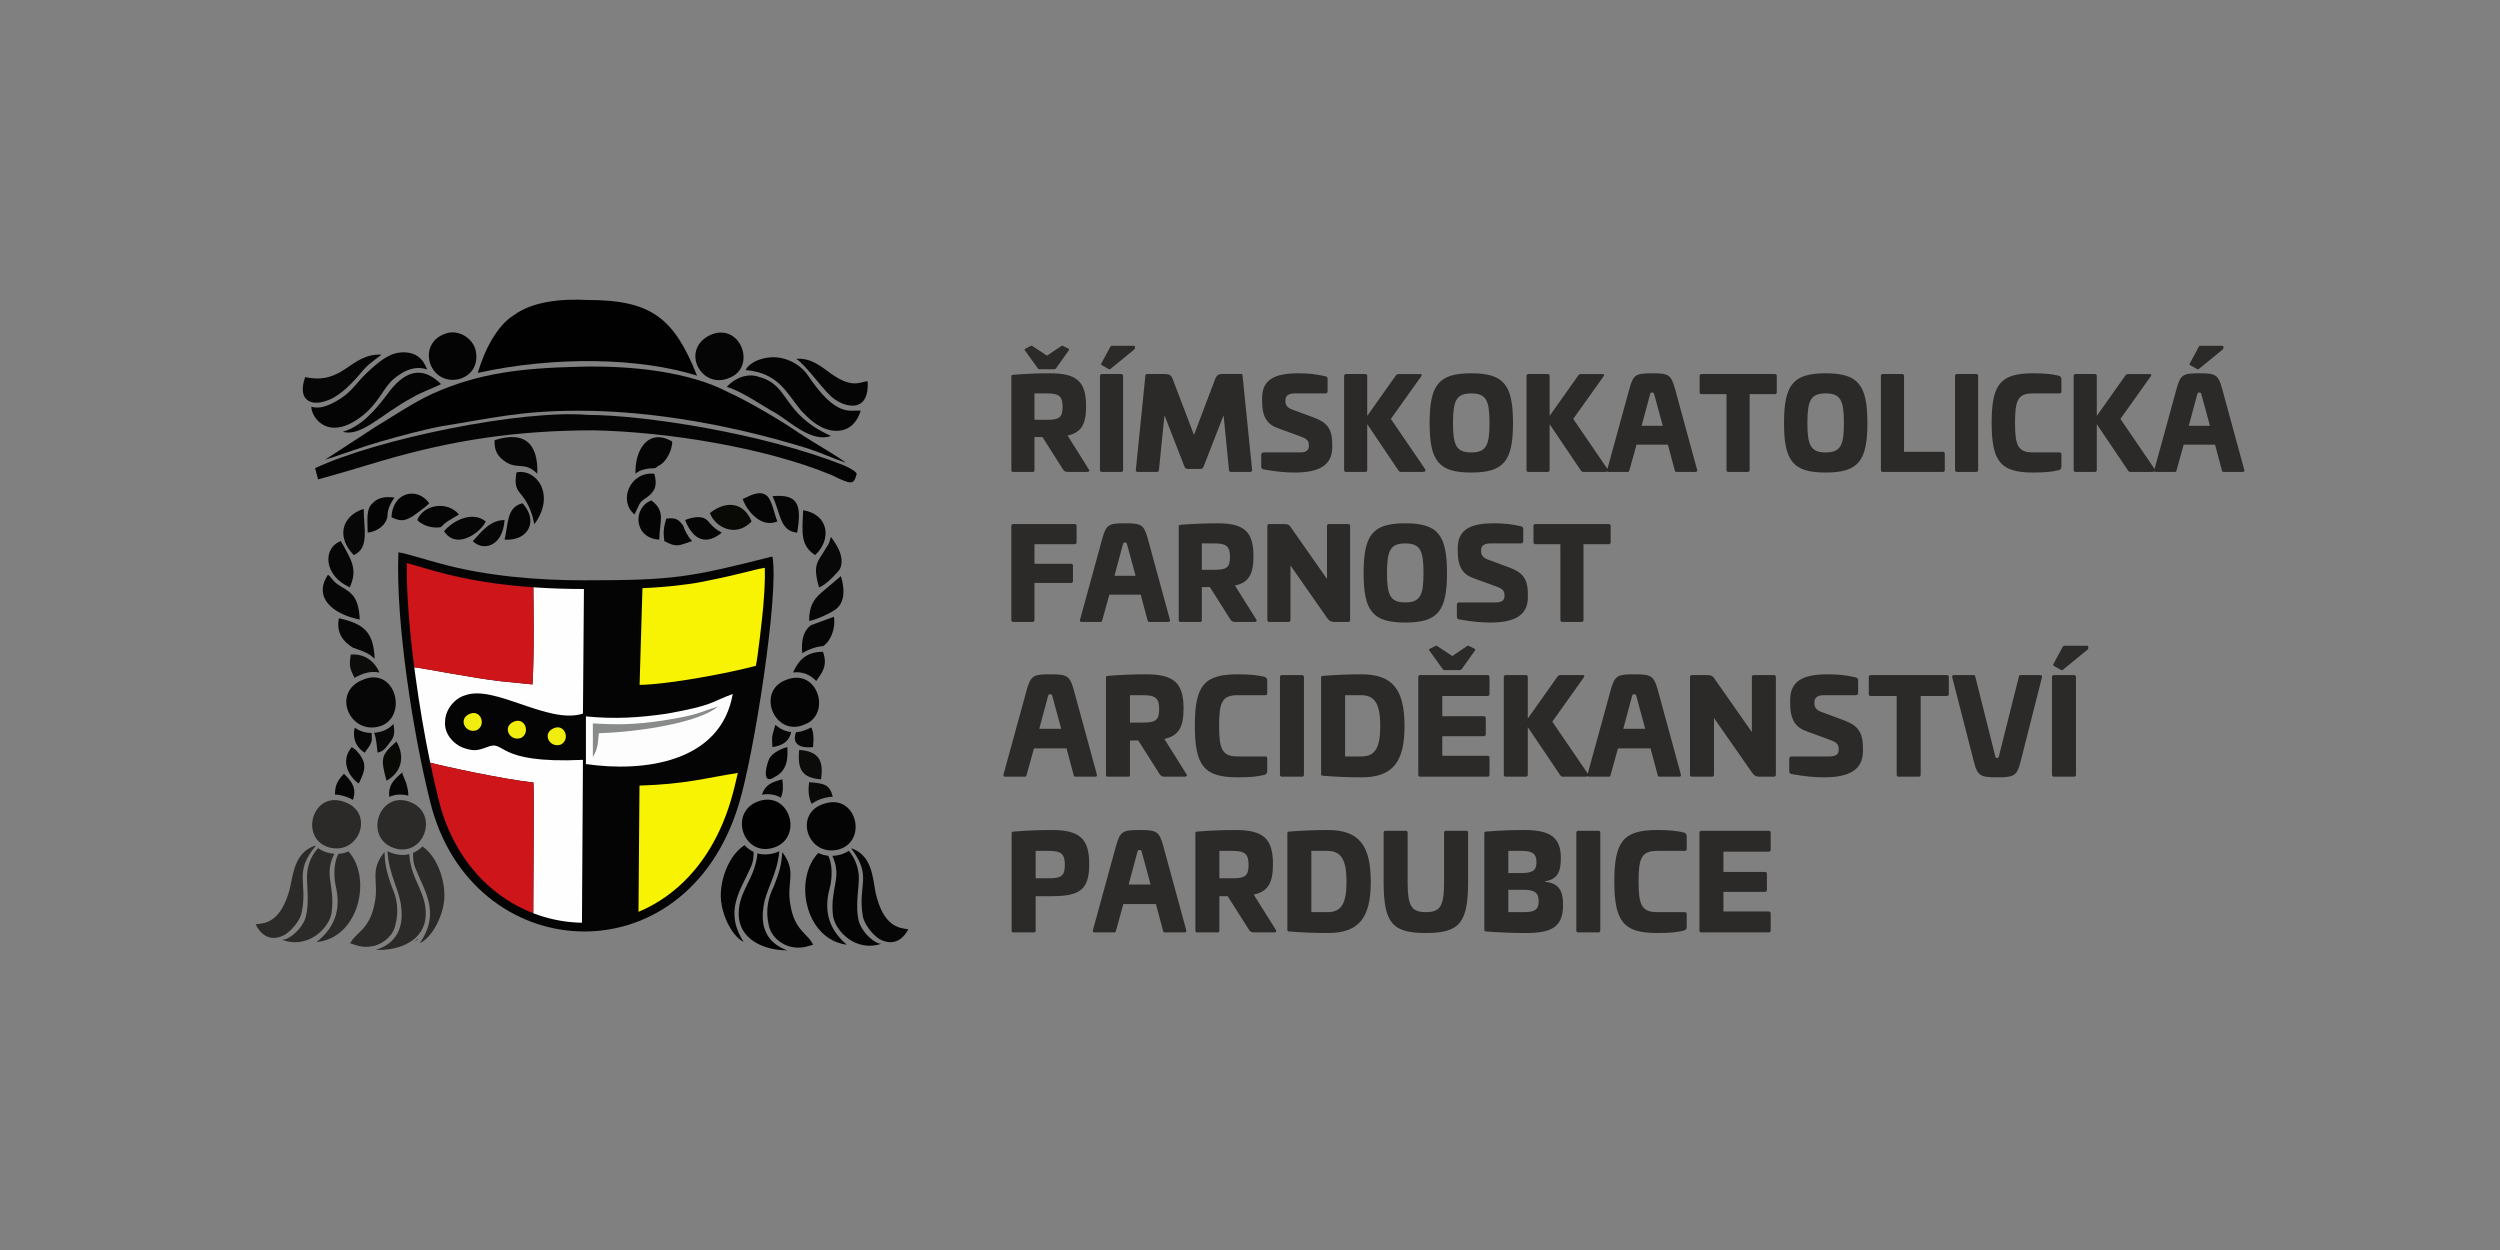 <?xml version="1.0" encoding="UTF-8"?>
<!DOCTYPE svg PUBLIC "-//W3C//DTD SVG 1.1//EN" "http://www.w3.org/Graphics/SVG/1.1/DTD/svg11.dtd">
<!-- Creator: CorelDRAW 2017 -->
<svg xmlns="http://www.w3.org/2000/svg" xml:space="preserve" width="40mm" height="20mm" version="1.1" style="shape-rendering:geometricPrecision; text-rendering:geometricPrecision; image-rendering:optimizeQuality; fill-rule:evenodd; clip-rule:evenodd"
viewBox="0 0 4000 2000"
 xmlns:xlink="http://www.w3.org/1999/xlink">
 <rect x="0" y="0" width="4000" height="2000" fill="#808080" stroke="none"/>
 <defs>
  <style type="text/css">
   <![CDATA[
    .fil15 {fill:#2B2A29}
    .fil2 {fill:#010101}
    .fil14 {fill:#020202}
    .fil0 {fill:#040404}
    .fil7 {fill:#050505}
    .fil6 {fill:#060606}
    .fil9 {fill:#080808}
    .fil10 {fill:#090906}
    .fil12 {fill:#0A0A09}
    .fil11 {fill:#0C0C0A}
    .fil8 {fill:#888B8A}
    .fil3 {fill:#CD151A}
    .fil13 {fill:#F1EE0F}
    .fil4 {fill:#F8F303}
    .fil5 {fill:#FDFDFD}
    .fil1 {fill:#FEFEFE}
    .fil16 {fill:#2B2A29;fill-rule:nonzero}
   ]]>
  </style>
 </defs>
 <g id="Vrstva_x0020_1">
  <g id="_2239435660976">
   <g>
    <path class="fil0" d="M1235.87 890.37c-133.33,33.64 -157.14,38.13 -301.58,38.13 -74.6,0 -157.13,-6.73 -230.14,-26.91 -17.46,-4.49 -52.38,-15.7 -66.67,-17.94 -4.76,112.12 23.81,291.53 50.79,399.17 65.08,264.63 407.92,287.05 493.63,4.49 23.81,-76.25 65.08,-336.39 53.97,-396.94z"/>
    <path class="fil1" d="M853.21 1461.13c22.03,8.51 45.37,13.61 69.31,14.93 2.87,0.16 5.74,0.26 8.61,0.31l1.58 -260.6c-144.44,6.72 -122.22,-33.64 -153.96,-20.19 -12.7,4.49 -19.05,6.73 -33.34,2.24 -17.46,-4.48 -34.91,-22.42 -33.33,-42.6 0,-20.19 15.87,-38.13 31.75,-42.61 47.61,-17.94 133.32,47.09 188.88,29.15l1.58 -199.37c-26.57,0 -53.72,-0.81 -80.94,-2.7 0.1,15.91 1.72,110.54 -1.41,155.38l-50.97 -5.11c-39.46,-4.29 -123.89,-20.87 -138.16,-22.32 0.66,5.08 1.34,10.16 2.04,15.24 6.29,45.65 14,91.87 23.48,137.43 18.99,5.15 115.07,26.31 165.18,31.74 1.31,16.49 -0.4,173.18 -0.3,209.08z"/>
    <path class="fil2" d="M1278.33 692.74c-25.39,-17.94 -82.14,-51.29 -112.3,-64.75 -63.49,-33.64 -157.14,-43.45 -239.67,-41.21 -92.06,2.25 -160.31,9.82 -234.91,43.46 -33.33,15.69 -58.73,33.63 -88.89,51.57l-82.53 53.83c23.41,-7.29 62.83,-21.8 88.88,-29.16 31.75,-8.97 63.49,-17.94 98.41,-24.67 84.12,-13.45 126.98,-24.66 219.04,-24.66 120.63,0 250.78,24.66 366.65,60.55 24.47,8.11 38.96,15.72 60.31,22.42 -23.89,-16.88 -50.4,-31.03 -74.99,-47.38z"/>
    <path class="fil3" d="M662.81 1067.64c14.27,1.45 98.7,18.03 138.16,22.32l50.97 5.11c3.13,-44.84 1.51,-139.47 1.41,-155.38 -51.84,-3.61 -103.92,-11.17 -152.66,-24.65 -10.54,-2.71 -21.04,-5.91 -31.5,-8.93 -5.72,-1.66 -12.01,-3.58 -18.29,-5.28 -0.37,25.42 0.81,51.06 2.62,76.3 2.16,30.23 5.38,60.44 9.29,90.51z"/>
    <path class="fil4" d="M1027.91 941.07l-4.57 154.76c46.5,-0.62 144.75,-19.32 186.02,-30.54 2.76,-10.3 10.47,-78.76 11.75,-93.75 1.35,-15.91 2.43,-31.98 2.67,-47.95 0.07,-4.75 0.11,-9.93 -0.07,-15.09 -3.49,0.61 -6.86,1.22 -10.12,1.84 -25.73,6.49 -51.76,12.87 -77.85,18.04 -13.63,3.02 -28.22,5.66 -46.37,7.66 -20.28,2.59 -40.84,4.12 -61.46,5.03z"/>
    <path class="fil2" d="M764.46 596.6c122.22,-26.92 258.72,-24.67 350.78,4.48 -36.51,-91.94 -73.01,-121.1 -174.6,-121.1 -42.85,-2.24 -88.88,2.24 -119.04,24.67 -25.39,15.7 -46.03,53.82 -57.14,91.95z"/>
    <path class="fil3" d="M853.21 1461.13c-0.1,-35.9 1.61,-192.59 0.3,-209.08 -50.11,-5.43 -146.19,-26.59 -165.18,-31.74 4.13,19.88 8.6,39.65 13.43,59.18 13.7,55.4 41.75,105.92 85.79,142.84 19.76,16.56 41.94,29.65 65.66,38.8z"/>
    <path class="fil4" d="M1023.18 1256.92l-1.58 202.06c15.95,-6.68 31.2,-15.22 45.46,-25.53 50.78,-36.66 83.47,-90.96 101.55,-150.19 4.22,-13.8 8.73,-32.07 11.93,-46.57 -52.53,8.26 -83.84,18.02 -157.36,20.23z"/>
    <path class="fil0" d="M504.16 749.09l4.76 17.94c33.33,-8.97 69.84,-20.18 99.99,-29.15 114.28,-33.64 217.45,-49.34 341.26,-49.34 114.28,2.24 273,26.91 380.93,71.76 31.75,15.7 34.92,15.7 39.68,-2.24 0,0 -1.58,-2.24 -1.58,-2.24 0,0 -3.18,-4.49 -19.05,-11.21 -128.57,-51.58 -322.21,-80.74 -409.51,-80.74 -104.75,-8.97 -336.49,38.13 -436.48,85.22z"/>
    <path class="fil5" d="M937.47 1146.25l0 76.24c92.06,13.46 215.86,-2.24 234.91,-112.13 -36.51,13.46 -30.16,17.95 -104.76,31.4 -46.03,6.73 -84.12,8.97 -130.15,4.49z"/>
    <path class="fil0" d="M668.84 570.39c-10.96,-8.2 -29.53,-8.43 -42.47,-2.95 -15.87,6.73 -30.75,20.98 -40.26,29.95 -19.06,17.95 -23.64,33.11 -57.08,49.08 -14.04,6.69 -24.33,6.49 -30.96,4.15 0.25,19.57 30.92,59.96 88.62,8.77 24.38,-22.97 27.75,-42.09 47.63,-56.56 7.19,-5.24 14.8,-10.74 27.47,-13.29 6.15,-1.24 13.07,-1.17 21.72,1.56 -4.24,-8.99 -6.44,-14.55 -14.67,-20.71z"/>
    <path class="fil0" d="M1193.01 592.11c52.38,4.49 65.08,35.88 88.89,65.04 11.11,11.21 25.39,26.91 47.61,31.39 26.99,4.49 41.27,-11.21 47.62,-31.39 -15.87,-2.25 -38.09,13.45 -85.71,-58.31 -7.94,-11.21 -25.39,-24.67 -47.62,-26.91 -20.63,-2.25 -44.44,6.73 -50.79,20.18z"/>
    <path class="fil6" d="M580.34 1087.72c-50.79,20.18 -20.63,89.7 28.57,74.01 44.45,-15.7 23.81,-96.44 -28.57,-74.01z"/>
    <path class="fil2" d="M1218.41 1280.58c-53.97,13.46 -31.75,89.71 17.46,76.25 49.2,-13.46 30.16,-87.46 -17.46,-76.25z"/>
    <path class="fil0" d="M1258.09 1087.72c-49.2,17.94 -19.05,91.95 28.57,71.76 44.44,-15.69 22.22,-91.94 -28.57,-71.76z"/>
    <path class="fil0" d="M1321.58 1285.07c-53.97,13.45 -30.16,87.46 20.63,74 46.03,-13.45 28.57,-87.46 -20.63,-74z"/>
    <path class="fil0" d="M1237.46 1419.62c-7.94,15.7 -12.7,35.88 -7.94,58.31 3.17,20.18 19.05,31.4 31.74,35.88 15.88,4.49 25.4,2.24 39.68,-2.24 -7.93,-17.94 -30.15,-22.43 -36.5,-65.04 -6.35,-35.88 11.11,-51.58 -12.7,-82.97 -1.59,15.7 -1.59,24.67 -14.28,56.06z"/>
    <path class="fil0" d="M1162.86 619.02c23.8,6.73 58.72,31.4 79.36,42.61 22.22,13.46 57.14,47.09 87.29,35.88 -79.36,-35.88 -65.07,-80.73 -114.28,-94.19 -17.46,-6.72 -38.09,0 -52.37,15.7z"/>
    <path class="fil7" d="M1134.29 537.06c-46.03,24.67 -11.12,87.46 33.33,67.28 44.44,-17.94 15.87,-91.95 -33.33,-67.28z"/>
    <path class="fil0" d="M716.84 532.57c-52.37,13.46 -31.74,85.22 17.46,74.01 17.46,-4.49 31.75,-20.18 26.99,-44.85 -3.18,-17.94 -23.81,-33.64 -44.45,-29.16z"/>
    <path class="fil0" d="M548.6 690.78c28.57,8.97 63.49,-29.15 109.52,-53.82 19.04,-11.21 34.92,-15.7 47.61,-22.42 -31.74,-31.4 -60.31,-20.19 -87.29,17.94 -19.05,24.67 -39.68,49.33 -69.84,58.3z"/>
    <g>
     <path class="fil0" d="M1331.74 1369.38c16.3,34.94 -3.75,50.81 0.95,95.09 3.17,24.67 36.51,60.55 79.36,44.86 -6.35,4.48 -31.74,-13.46 -38.09,-35.89 -6.35,-26.91 1.58,-56.06 0,-74 -1.59,-15.7 -7.94,-29.15 -15.87,-38.13l-0.12 0.03c-3.84,2.52 -8.26,4.59 -13.32,6.07l-0.22 0.06c-4.41,1.16 -8.64,1.77 -12.69,1.91z"/>
     <path class="fil7" d="M1354.91 1511.57c-31.74,-26.91 -36.51,-58.31 -26.98,-91.95 4.32,-18.3 3.41,-38.46 -2.72,-50.41 -5.79,-0.55 -11.12,-2.12 -15.9,-4.47 -39.76,41.07 -22,137.94 45.6,146.83z"/>
     <path class="fil6" d="M1453.32 1486.9c-15.87,-2.24 -39.68,-4.49 -52.38,-58.31 -4.68,-26.42 -6.29,-59.33 -37.9,-71.13 -0.26,0.23 -0.51,0.47 -0.77,0.69 33.43,43.8 10.18,57.47 18.04,106.32 1.58,13.46 15.87,31.4 26.98,38.13 20.63,11.21 36.51,2.24 46.03,-15.7z"/>
    </g>
    <path class="fil6" d="M488.28 603.32c-12.69,35.88 7.94,47.1 33.34,38.13 15.87,-4.49 34.91,-20.19 53.96,-42.61 12.7,-15.7 17.46,-17.94 34.92,-31.4 -50.79,-2.24 -60.31,49.34 -122.22,35.88z"/>
    <path class="fil7" d="M1388.24 610.05c-11.11,0 -23.81,13.46 -60.31,-13.45 -12.7,-8.97 -30.16,-24.67 -53.97,-22.43 14.29,8.97 39.68,44.85 53.97,58.31 17.46,17.94 63.49,33.64 60.31,-22.43z"/>
    <path class="fil6" d="M791.44 704.24c-1.58,20.18 9.53,31.4 23.81,38.12 15.87,6.73 26.99,-2.24 44.44,15.7 1.59,-47.09 -19.04,-69.52 -68.25,-53.82z"/>
    <path class="fil7" d="M1016.83 758.06c6.35,-6.73 20.63,-8.97 30.16,-8.97 3.17,0 6.35,-4.48 7.93,-4.48 9.53,-4.49 20.64,-22.43 20.64,-38.13 -38.1,-22.42 -60.32,13.46 -58.73,51.58z"/>
    <path class="fil6" d="M575.58 991.29c-1.59,-42.61 -19.05,-44.85 -34.92,-56.06 -9.52,-6.73 -7.93,-8.98 -15.87,-15.7 -23.81,35.88 6.35,62.79 50.79,71.76z"/>
    <path class="fil6" d="M854.93 838.79c34.92,-47.09 3.18,-89.7 -28.57,-82.97 -6.35,38.12 11.11,24.67 25.4,69.52l3.17 13.45z"/>
    <path class="fil8" d="M948.58 1157.46l0 53.82c7.94,-13.45 7.94,-20.18 9.52,-38.12 69.84,-2.25 161.9,-17.94 190.47,-42.61 -30.16,8.97 -30.16,13.45 -88.88,22.42 -46.03,6.73 -71.43,6.73 -111.11,4.49z"/>
    <path class="fil6" d="M1294.6 993.53c12.69,-2.24 36.5,-13.45 44.44,-20.18 12.7,-11.21 12.7,-31.4 6.35,-51.58l-31.75 26.91c-12.7,11.21 -19.04,22.43 -19.04,44.85z"/>
    <path class="fil6" d="M599.39 1054.08c-1.59,-44.85 -19.05,-56.06 -57.14,-65.03 -4.76,24.67 7.94,38.12 22.22,47.09 11.11,4.49 23.81,6.73 34.92,17.94z"/>
    <path class="fil9" d="M1310.47 939.71c9.52,-2.24 28.57,-22.43 33.33,-29.15 9.52,-20.19 -7.94,-42.61 -14.29,-51.58 -3.17,8.97 -1.58,8.97 -7.93,17.94 -12.7,22.42 -22.22,24.67 -11.11,62.79z"/>
    <path class="fil6" d="M559.71 939.71c12.7,-29.15 3.17,-42.61 -14.29,-74 -30.15,11.21 -26.98,56.06 14.29,74z"/>
    <path class="fil7" d="M1304.12 888.13c26.98,-24.67 22.22,-65.03 -19.05,-71.76 -1.59,35.88 -4.76,56.06 19.05,71.76z"/>
    <path class="fil6" d="M1283.48 1045.11c11.12,-6.73 25.4,-11.21 33.34,-11.21 11.11,-6.73 20.63,-26.91 17.46,-47.1l-36.51 13.46c-12.7,8.97 -15.87,24.67 -14.29,44.85z"/>
    <path class="fil10" d="M1135.87 820.85c7.94,22.43 41.27,40.37 66.67,13.46 -12.7,-31.4 -41.27,-33.64 -66.67,-13.46z"/>
    <path class="fil9" d="M566.06 888.13c25.39,-11.21 15.87,-42.61 15.87,-74 -34.92,11.21 -44.44,44.85 -15.87,74z"/>
    <path class="fil7" d="M1015.24 823.1c11.11,-22.43 6.35,-17.94 22.22,-29.16 11.12,-8.97 14.29,-17.94 9.53,-35.88 -38.1,-4.48 -58.73,42.61 -31.75,65.04z"/>
    <path class="fil0" d="M1054.92 863.46c0,-29.15 11.11,-44.85 -12.69,-62.79 -30.16,11.21 -28.57,60.55 12.69,62.79z"/>
    <path class="fil0" d="M626.37 827.58c14.29,6.73 20.64,6.73 34.92,-2.24 3.18,-2.24 22.22,-15.7 25.4,-20.18 -19.05,-26.92 -58.73,-17.94 -60.32,22.42z"/>
    <path class="fil7" d="M667.64 832.07c11.11,11.21 28.57,13.45 38.09,11.21 7.94,-8.97 14.29,-11.21 28.57,-20.18 -19.04,-22.43 -57.14,-15.7 -66.66,8.97z"/>
    <path class="fil7" d="M1188.25 798.43c6.35,17.94 28.57,47.09 55.55,35.88 -4.76,-11.21 -7.93,-31.4 -15.87,-40.37 -12.7,-11.21 -28.57,0 -39.68,4.49z"/>
    <path class="fil7" d="M807.32 863.46c39.68,2.25 53.96,-31.39 28.57,-58.3 -25.4,6.72 -22.22,31.39 -28.57,58.3z"/>
    <path class="fil6" d="M1275.55 852.25c6.35,-40.37 4.76,-62.79 -39.68,-58.31 12.7,24.67 11.11,56.07 39.68,58.31z"/>
    <path class="fil6" d="M710.5 850.01c20.63,31.39 60.31,0 66.66,-15.7 -22.22,-17.94 -53.97,0 -66.66,15.7z"/>
    <path class="fil6" d="M1305.9 1089.68c9.46,-13.33 18.8,-24.54 10.92,-46.81 -25.85,0 -38.59,12.34 -47.99,33.09 15.58,-1.96 28.31,3.97 37.07,13.72z"/>
    <path class="fil0" d="M588.28 852.25c17.46,-2.24 30.16,-13.46 31.74,-26.91 0,-8.97 3.18,-17.94 11.11,-29.15 -14.28,-2.25 -26.98,0 -34.91,8.97 -11.12,8.97 -7.94,29.15 -7.94,47.09z"/>
    <path class="fil7" d="M1062.86 865.71c20.63,11.21 23.81,6.72 44.44,0 -6.35,-6.73 -11.11,-15.7 -14.28,-24.67 -6.35,-8.97 -11.11,-13.46 -26.99,-11.22 -4.76,15.7 -4.76,22.43 -3.17,35.89z"/>
    <path class="fil7" d="M1096.19 832.07c9.53,24.66 28.57,44.85 58.73,20.18 -17.46,-8.97 -19.05,-17.94 -26.98,-22.43 -7.94,-4.48 -20.64,-2.24 -31.75,2.25z"/>
    <path class="fil11" d="M1313.64 1246.94c4.76,-31.39 -4.76,-44.85 -34.92,-47.09 -3.17,31.4 4.76,44.85 34.92,47.09z"/>
    <path class="fil10" d="M618.44 1249.19c23.8,-13.46 30.15,-38.13 15.87,-62.8 -25.4,22.43 -25.4,26.91 -15.87,62.8z"/>
    <path class="fil6" d="M756.53 865.71c14.28,15.69 47.61,11.21 50.79,-33.64 -23.81,0 -38.1,20.18 -50.79,33.64z"/>
    <path class="fil0" d="M1259.68 1195.36c-9.53,2.25 -22.22,8.97 -26.99,15.7 -4.76,4.49 -17.46,49.34 7.94,31.4 17.46,-8.97 20.63,-26.91 19.05,-47.1z"/>
    <path class="fil11" d="M607.18 1076.16c-6.44,-15.59 -22.25,-31.03 -45.88,-28.81 -3.12,17.61 -1.65,22.26 5.9,37.25 2.92,-1.8 6.15,-3.44 9.73,-4.86 9.93,-4.25 20.4,-5.82 30.25,-3.58z"/>
    <path class="fil6" d="M573.99 1253.67c11.11,-22.42 14.29,-33.64 -4.76,-53.82l-6.35 -4.49c-19.04,22.43 -4.76,47.1 11.11,58.31z"/>
    <path class="fil6" d="M564.73 1279.83c5.91,-17.5 -0.46,-28.59 -14.54,-41.86 -7.9,8.93 -14.23,15.64 -14.29,33.38 4.67,0.09 9.63,0.88 14.86,2.52 5.3,1.54 9.93,3.56 13.97,5.96z"/>
    <path class="fil9" d="M598.56 1172.58c4.01,10.59 4.09,21.17 5.59,31.75 7.94,-2.24 11.11,-4.48 19.05,-15.69 9.28,-10.93 8.01,-17.6 6.47,-30.38 -4.67,5.06 -10.65,9.1 -17.87,11.65l-0.25 0.09c-4.47,1.43 -8.81,2.26 -12.99,2.58z"/>
    <path class="fil6" d="M653.35 1273.13c-0.08,-8.49 -1.62,-12.91 -3.17,-19.46l-6.35 -15.7c0,0 0,0 0,-2.24 -14.98,12.71 -22.89,21.41 -21.06,39.34 8.63,-3.96 18.97,-5.09 30.58,-1.94z"/>
    <path class="fil12" d="M1332.38 1274.72c-4.92,-21.05 -16.03,-21.1 -37.78,-23.29 -1.54,10.86 -1.59,23.82 4.17,34.81 5.39,-4.15 12.18,-7.47 20.52,-9.55 4.59,-1.25 8.96,-1.88 13.09,-1.97z"/>
    <path class="fil6" d="M1273.65 1171.51c-7.24,19.55 6.94,26.07 27.29,23.85 1.39,-15.59 0.36,-26.11 -3.06,-31.53 -2.46,1.43 -5.14,2.7 -8.08,3.75 -5.31,2.23 -10.75,3.55 -16.15,3.93z"/>
    <path class="fil6" d="M583.52 1204.33l7.93 -11.21c4.77,-8.97 3.18,-8.97 3.18,-20.18l-1.26 -0.21c-9.81,-0.23 -18.56,-3.35 -25.82,-8.33 -4.53,19.94 4.94,33.26 15.97,39.93z"/>
    <path class="fil6" d="M1235.87 1195.36c15.64,-2.2 26.66,-8.77 30.01,-23.99 -7.69,-0.82 -15.13,-3.71 -21.83,-8.84 -1.2,-0.92 -2.35,-1.9 -3.45,-2.92 -4.74,17.8 -6.32,15.62 -4.73,35.75z"/>
    <path class="fil13" d="M883.5 1166.43c-15.87,8.97 -3.17,31.4 14.29,24.67 15.87,-8.97 4.76,-35.88 -14.29,-24.67z"/>
    <g>
     <g>
      <path class="fil14" d="M1211.9 1365.4c-3.79,41.29 -30,59.26 -30,96.83 0,40.37 39.68,58.31 77.78,58.31 -25.4,-8.97 -44.45,-29.16 -38.1,-69.52 3.16,-26.76 22,-51.29 25.34,-89.04 -2.74,1.3 -5.67,2.38 -8.76,3.22 -9.7,2.66 -18.53,2.45 -26.26,0.2z"/>
      <path class="fil0" d="M1189.84 1507.08c-31.75,-49.33 -4.76,-82.97 11.11,-118.85 4.63,-9.82 5.04,-19.64 4.92,-25.1 -5.52,-2.58 -10.34,-6.28 -14.33,-10.73l-0.12 -0.06c-19.04,11.22 -36.5,42.61 -38.09,76.25 -1.59,31.4 17.46,69.52 36.51,78.49z"/>
     </g>
     <path class="fil6" d="M1249.41 1276.27c3.91,-10.02 3.82,-16.72 2.33,-29.33 -16.69,4.29 -27.58,8.58 -32.67,24.62 10.62,-1.99 21.2,-0.51 30.34,4.71z"/>
    </g>
    <polygon class="fil15" points="669.23,1502.6 667.64,1502.6 662.88,1507.08 "/>
    <path class="fil13" d="M819.71 1155.86c-15.87,8.97 -3.17,31.39 14.29,24.67 15.87,-8.97 4.76,-35.89 -14.29,-24.67z"/>
    <path class="fil13" d="M749 1143.46c-15.88,8.97 -3.18,31.4 14.28,24.67 15.87,-8.97 4.76,-35.88 -14.28,-24.67z"/>
    <path class="fil15" d="M651.61 1281.65c53.41,15.49 28.31,90.84 -20.34,75.52 -48.66,-15.31 -26.82,-88.54 20.34,-75.52z"/>
    <path class="fil15" d="M548.34 1282.21c53.42,15.49 26.82,88.54 -23.43,73.17 -45.48,-15.2 -25.23,-88.49 23.43,-73.17z"/>
    <path class="fil15" d="M627.29 1419.86c7.34,15.99 11.33,36.34 5.72,58.57 -3.94,20.05 -20.23,30.65 -33.08,34.65 -16.04,3.88 -25.47,1.27 -39.57,-3.75 8.61,-17.63 30.99,-21.26 38.95,-63.6 7.71,-35.62 -9.14,-51.97 15.84,-82.44 0.99,15.75 0.65,24.72 12.14,56.57z"/>
    <g>
     <path class="fil15" d="M534.99 1366.08c-17.62,34.29 1.82,50.91 -4.56,94.98 -4.11,24.53 -38.78,59.12 -81.01,41.81 6.17,4.72 32.23,-12.24 39.43,-34.41 7.36,-26.65 0.54,-56.08 2.81,-73.95 2.18,-15.63 9.04,-28.83 17.31,-37.5l0.11 0.04c3.74,2.66 8.08,4.89 13.08,6.56l0.21 0.07c4.37,1.33 8.58,2.1 12.62,2.4z"/>
     <path class="fil15" d="M506.43 1507.28c32.75,-25.69 38.7,-56.88 30.46,-90.86 -3.62,-18.45 -1.95,-38.55 4.62,-50.27 5.81,-0.33 11.2,-1.69 16.06,-3.86 38.18,42.55 16.75,138.68 -51.14,144.99z"/>
     <path class="fil15" d="M409.03 1478.89c15.95,-1.64 39.82,-2.97 54.56,-56.27 5.67,-26.23 8.54,-59.05 40.57,-69.64 0.25,0.24 0.49,0.48 0.74,0.71 -35.06,42.5 -12.35,57.05 -22.06,105.57 -2.09,13.38 -17.05,30.77 -28.41,37.07 -21.04,10.42 -36.56,0.85 -45.4,-17.44z"/>
    </g>
    <g>
     <path class="fil15" d="M654.89 1366.65c2.22,41.41 27.73,60.36 26.3,97.9 -1.53,40.34 -41.87,56.76 -79.93,55.31 25.71,-8 45.51,-27.44 40.7,-68.02 -2.13,-26.86 -20.03,-52.09 -21.93,-89.94 2.69,1.4 5.57,2.59 8.63,3.56 9.59,3.02 18.42,3.15 26.23,1.19z"/>
     <path class="fil15" d="M671.56 1509.07c33.59,-48.1 7.91,-82.74 -6.59,-119.2 -4.26,-9.98 -4.29,-19.81 -3.97,-25.26 5.62,-2.37 10.57,-5.88 14.73,-10.18l0.12 -0.05c18.6,11.93 34.86,43.97 35.17,77.64 0.39,31.43 -20.09,68.81 -39.46,77.05z"/>
    </g>
   </g>
   <path class="fil16" d="M1701.55 553.86c-1.41,-0.81 -2.6,-1.01 -3.81,0l-22.6 15.2 -23 -15.2c-1.2,-1.01 -2.4,-0.81 -3.6,0l-7.6 3.79c-1.79,0.8 -1.99,2 -0.8,3.4l20 27.81c0.6,1.19 1.41,1.99 4.21,1.99l21.19 0c2.8,0 3.61,-0.8 4.41,-1.99l19.8 -27.81c1.19,-1.4 0.99,-2.6 -0.6,-3.4l-7.6 -3.79zm-21.8 43.4c-19.01,0 -39.01,0.79 -58.62,2.4 -2.38,0.19 -2.99,0.79 -2.99,2.79l0 149.42c0,2.6 0.61,3.19 2.99,3.19l31.01 0c2.4,0 3,-0.59 3,-3.19l0 -52.6 12.8 0 32.6 51.39c2.01,3 3.41,4.4 8,4.4l31.21 0c3,0 4.01,-1.8 2.4,-4l-34.01 -54.2c21.81,-4.8 29.61,-17.6 29.61,-47 0,-39.41 -14.81,-52.6 -58,-52.6zm-4.01 32.2c19.21,0 24.4,5.2 24.4,21.59 0,16.61 -5.19,20.61 -24.4,20.61l-20.6 0 0 -42.2 20.6 0zm103.42 -76.21c-1.21,0 -2.01,0.39 -2.4,1.2l-14.61 27.01c-0.59,0.99 -0.4,2.19 0.6,2.8l11.01 6.19c1.19,0.6 1.8,0.8 2.8,0l38.39 -31.39c0.4,-0.42 1.01,-1.41 1.01,-2.4l0 -1.41c0,-1.39 -0.81,-2 -2,-2l-34.8 0zm-16.21 45.2c-1.99,0 -3,1.21 -3,3.21l0 150.01c0,2.4 1.01,3.39 3,3.39l31.01 0c2,0 3,-0.99 3,-3.39l0 -150.01c0,-2 -1,-3.21 -3,-3.21l-31.01 0zm194.22 -0.2c-7.21,0 -10.2,1.6 -12.8,8l-34.01 89.61 -34.01 -89.4c-2.39,-6.41 -5.6,-8.01 -12.8,-8.01l-28.4 0c-2,0 -2.4,1.4 -2.6,3.21l-15.2 150.01c-0.19,2.4 1,3.39 3,3.39l31 0c2,0 2.81,-0.99 3.01,-3.39l8.79 -87.21 32.21 82.61c0.79,2.2 2.4,3.19 4.4,3.19l21.39 0c2.01,0 3.41,-0.99 4.41,-3.19l32.2 -82.61 8.6 87.21c0.21,2.4 1.01,3.39 3.01,3.39l31 0c2,0 3.19,-0.99 2.99,-3.39l-15.2 -150.01c-0.2,-2 -0.4,-3.41 -2.4,-3.41l-28.59 0zm120 -0.99c-39,0 -57.8,10.79 -57.8,40l0 4.4c0,27.21 9.19,37.8 26.2,43.8l34.6 12.6c9.6,3.41 13.99,6.4 13.99,14l0 2.01c0,6.79 -5,9.8 -14.19,9.8l-57.8 0c-3.01,0 -4.2,1.19 -4.2,4.19l0 18c0,3.01 0.99,4.4 3.79,5 19.8,3.61 35.61,5 49.8,5 37.82,0 60.01,-11 60.01,-40.2l0 -5.2c0,-27.01 -10.4,-35.4 -30,-42.8l-34.6 -12.8c-7.2,-2.8 -10.21,-7.01 -10.21,-12.6l0 -2.4c0,-7.01 5.21,-10.6 14.8,-10.6l48.61 0c2.8,0 4,-1.01 4,-4.01l0 -19.4c0,-2.19 -1,-3.2 -4,-4.19 -15,-3.21 -26.4,-4.6 -43,-4.6zm160.61 1.19c-1.8,0 -3.19,0.81 -4.2,2l-46 65.01 0 -63.8c0,-2 -0.99,-3.21 -3,-3.21l-31.01 0c-1.99,0 -3,1.21 -3,3.21l0 150.21c0,2.2 1.01,3.19 3,3.19l31.01 0c2.01,0 3,-0.99 3,-3.19l0 -73.22 50 74.21c0.8,1.41 2.4,2.2 4.41,2.2l34.2 0c5.4,0 5.2,-2.79 3.4,-5.39l-54.21 -79.41 48.41 -68c1.4,-2.21 1.79,-3.81 -1.8,-3.81l-34.21 0zm116.22 -1.19c-52.01,0 -66.61,18.19 -66.61,79.6 0,61 14.6,79.2 66.61,79.2 52,0 66.81,-18.2 66.81,-79.2 0,-61.41 -14.81,-79.6 -66.81,-79.6zm0 32.2c24.2,0 29.21,11.59 29.21,47.4 0,35.4 -5.01,47.01 -29.21,47.01 -24.01,0 -29.21,-11.61 -29.21,-47.01 0,-35.81 5.2,-47.4 29.21,-47.4zm175.61 -31.01c-1.81,0 -3.2,0.81 -4.21,2l-45.99 65.01 0 -63.8c0,-2 -1,-3.21 -3,-3.21l-31.01 0c-1.99,0 -3,1.21 -3,3.21l0 150.21c0,2.2 1.01,3.19 3,3.19l31.01 0c2,0 3,-0.99 3,-3.19l0 -73.22 50 74.21c0.79,1.41 2.4,2.2 4.4,2.2l34.21 0c5.4,0 5.2,-2.79 3.39,-5.39l-54.2 -79.41 48.41 -68c1.39,-2.21 1.79,-3.81 -1.81,-3.81l-34.2 0zm113.81 -1.19c-25.6,0 -30,1.8 -36.19,24.2l-35.82 130.41c-0.39,2.2 0.6,3.19 2.6,3.19l30.62 0c1.79,0 1.99,-0.99 2.6,-3.19l11.19 -40.4 50.2 0 10.8 40.4c0.61,2.2 1.01,3.19 2.81,3.19l30.6 0c2,0 3,-0.99 2.6,-3.19l-35.6 -130.41c-6.21,-22.2 -10.41,-24.2 -36.41,-24.2zm-0.2 30.79c2.6,0 2.8,0.6 3.6,3.2l13.61 50 -33.81 0 13.41 -50c0.79,-2.6 0.99,-3.2 3.19,-3.2zm79.2 -29.6c-1.99,0 -3,1.01 -3,3.01l0 26.2c0,2 1.01,2.99 3,2.99l40 0 0 121.22c0,2.2 1.01,3.19 3.01,3.19l31 0c2,0 3,-0.99 3,-3.19l0 -121.22 40.2 0c2,0 3.21,-0.99 3.21,-2.99l0 -26.2c0,-2 -1.21,-3.01 -3.21,-3.01l-117.21 0zm198.62 -1.19c-52,0 -66.61,18.19 -66.61,79.6 0,61 14.61,79.2 66.61,79.2 52.01,0 66.81,-18.2 66.81,-79.2 0,-61.41 -14.8,-79.6 -66.81,-79.6zm0 32.2c24.21,0 29.21,11.59 29.21,47.4 0,35.4 -5,47.01 -29.21,47.01 -24.01,0 -29.2,-11.61 -29.2,-47.01 0,-35.81 5.19,-47.4 29.2,-47.4zm91.4 -31.01c-1.99,0 -3,1.21 -3,3.21l0 150.21c0,2.2 1.01,3.19 3,3.19l96.21 0c2.01,0 3,-0.99 3,-2.99l0 -26.21c0,-1.99 -0.99,-3 -3,-3l-62.2 0 0 -121.2c0,-2 -1,-3.21 -3,-3.21l-31.01 0zm118.6 0c-1.99,0 -2.99,1.21 -2.99,3.21l0 150.01c0,2.4 1,3.39 2.99,3.39l31.01 0c2.01,0 3,-0.99 3,-3.39l0 -150.01c0,-2 -0.99,-3.21 -3,-3.21l-31.01 0zm121.62 -1.19c-52.21,0 -66.02,17.79 -66.02,79.21 0,61.39 13.81,79.59 66.02,79.59 19.6,0 30.6,-1.19 40.4,-3.59 3.39,-0.8 5.2,-2.21 5.2,-6.21l0 -19.39c0,-2.01 -1,-3 -3,-3l-42.6 0c-24.21,0 -28.61,-11.61 -28.61,-47.4 0,-35.82 4.4,-47.01 28.61,-47.01l42.6 0c2,0 3,-1.01 3,-3l0 -19.4c0,-4.01 -1.81,-5.2 -5.2,-6.21 -9.8,-2.2 -20.8,-3.59 -40.4,-3.59zm152.41 1.19c-1.81,0 -3.2,0.81 -4.21,2l-45.99 65.01 0 -63.8c0,-2 -1,-3.21 -3,-3.21l-31.01 0c-1.99,0 -3,1.21 -3,3.21l0 150.21c0,2.2 1.01,3.19 3,3.19l31.01 0c2,0 3,-0.99 3,-3.19l0 -73.22 50 74.21c0.79,1.41 2.4,2.2 4.4,2.2l34.21 0c5.4,0 5.2,-2.79 3.4,-5.39l-54.21 -79.41 48.41 -68c1.39,-2.21 1.79,-3.81 -1.8,-3.81l-34.21 0zm115.62 -45.2c-1.21,0 -2.01,0.39 -2.4,1.2l-14.61 27.01c-0.59,0.99 -0.39,2.19 0.6,2.8l11.01 6.19c0.99,0.6 1.79,0.8 2.8,0l38.4 -31.39c0.39,-0.42 0.99,-1.41 0.99,-2.4l0 -1.41c0,-1.39 -0.8,-2 -1.99,-2l-34.8 0zm-1.81 44.01c-25.6,0 -30,1.8 -36.19,24.2l-35.81 130.41c-0.4,2.2 0.59,3.19 2.59,3.19l30.62 0c1.79,0 1.99,-0.99 2.6,-3.19l11.19 -40.4 50.2 0 10.8 40.4c0.61,2.2 1.01,3.19 2.81,3.19l30.6 0c2,0 3,-0.99 2.6,-3.19l-35.6 -130.41c-6.21,-22.2 -10.41,-24.2 -36.41,-24.2zm-0.2 30.79c2.6,0 2.8,0.6 3.6,3.2l13.61 50 -33.81 0 13.41 -50c0.79,-2.6 0.99,-3.2 3.19,-3.2zm-1897.55 210.42c-1.99,0 -2.99,1.2 -2.99,3.21l0 150.21c0,2.2 1,3.19 2.99,3.19l31.01 0c2.01,0 3,-0.99 3,-3.19l0 -59.21 58.4 0c2,0 3.21,-1 3.21,-3l0 -24.6c0,-2.01 -1.21,-3 -3.21,-3l-58.4 0 0 -31.41 64.21 0c2,0 3.2,-0.99 3.2,-3l0 -26.19c0,-2.01 -1.2,-3.01 -3.2,-3.01l-98.22 0zm178.82 -1.2c-25.6,0 -30,1.81 -36.19,24.21l-35.82 130.41c-0.39,2.2 0.6,3.19 2.6,3.19l30.62 0c1.79,0 1.99,-0.99 2.6,-3.19l11.19 -40.4 50.2 0 10.8 40.4c0.61,2.2 1.01,3.19 2.81,3.19l30.6 0c2,0 3,-0.99 2.6,-3.19l-35.6 -130.41c-6.21,-22.2 -10.41,-24.21 -36.41,-24.21zm-0.2 30.8c2.6,0 2.8,0.6 3.6,3.2l13.61 50 -33.81 0 13.41 -50c0.79,-2.6 0.99,-3.2 3.19,-3.2zm147.81 -30.8c-19,0 -39.01,0.8 -58.61,2.4 -2.39,0.2 -3,0.8 -3,2.8l0 149.42c0,2.6 0.61,3.19 3,3.19l31.01 0c2.4,0 3,-0.59 3,-3.19l0 -52.61 12.8 0 32.6 51.4c2,3 3.41,4.4 8,4.4l31.21 0c2.99,0 4,-1.8 2.4,-4l-34.01 -54.2c21.81,-4.8 29.6,-17.6 29.6,-47 0,-39.41 -14.8,-52.61 -58,-52.61zm-4 32.21c19.2,0 24.4,5.2 24.4,21.59 0,16.61 -5.2,20.61 -24.4,20.61l-20.6 0 0 -42.2 20.6 0zm182.62 -31.01c-2,0 -3.01,1.2 -3.01,3.21l0 84.59 -56.59 -80.8c-3.41,-5 -4.61,-7 -13,-7l-22.82 0c-1.98,0 -2.99,1.2 -2.99,3.21l0 150.01c0,2.4 1.01,3.39 2.99,3.39l31.02 0c2,0 2.99,-0.99 2.99,-3.39l0 -87.01 59.01 84.61c3,4.19 5.8,5.79 11.59,5.79l21.81 0c2,0 3,-0.99 3,-3.39l0 -150.01c0,-2.01 -1,-3.21 -3,-3.21l-31 0zm122.21 -1.2c-52,0 -66.61,18.2 -66.61,79.61 0,61 14.61,79.2 66.61,79.2 52.01,0 66.81,-18.2 66.81,-79.2 0,-61.41 -14.8,-79.61 -66.81,-79.61zm0 32.21c24.21,0 29.21,11.59 29.21,47.4 0,35.4 -5,47.01 -29.21,47.01 -24,0 -29.2,-11.61 -29.2,-47.01 0,-35.81 5.2,-47.4 29.2,-47.4zm141.82 -32.21c-39.01,0 -57.8,10.8 -57.8,40.01l0 4.4c0,27.2 9.19,37.8 26.19,43.8l34.61 12.6c9.6,3.4 13.99,6.4 13.99,14l0 2.01c0,6.79 -5,9.8 -14.19,9.8l-57.81 0c-3.01,0 -4.2,1.19 -4.2,4.19l0 18c0,3.01 0.99,4.4 3.79,5 19.81,3.6 35.62,5 49.81,5 37.81,0 60,-11 60,-40.21l0 -5.19c0,-27.01 -10.4,-35.4 -30,-42.81l-34.59 -12.79c-7.2,-2.8 -10.22,-7.01 -10.22,-12.61l0 -2.4c0,-7 5.22,-10.59 14.81,-10.59l48.61 0c2.8,0 3.99,-1.01 3.99,-4.01l0 -19.4c0,-2.19 -0.99,-3.2 -3.99,-4.19 -15,-3.22 -26.41,-4.61 -43,-4.61zm66.4 1.2c-1.99,0 -3,1 -3,3.01l0 26.19c0,2.01 1.01,3 3,3l40 0 0 121.22c0,2.2 1.01,3.19 3.01,3.19l31 0c2,0 2.99,-0.99 2.99,-3.19l0 -121.22 40.21 0c2,0 3.21,-0.99 3.21,-3l0 -26.19c0,-2.01 -1.21,-3.01 -3.21,-3.01l-117.21 0zm-776.31 240.43c-26.58,0 -31.14,1.86 -37.57,25.11l-37.17 135.35c-0.41,2.29 0.63,3.33 2.7,3.33l31.77 0c1.86,0 2.07,-1.04 2.7,-3.33l11.62 -41.93 52.1 0 11.21 41.93c0.63,2.29 1.04,3.33 2.91,3.33l31.77 0c2.07,0 3.11,-1.04 2.69,-3.33l-36.94 -135.35c-6.44,-23.04 -10.8,-25.11 -37.79,-25.11zm-0.21 31.96c2.7,0 2.91,0.62 3.73,3.32l14.12 51.89 -35.08 0 13.9 -51.89c0.84,-2.7 1.05,-3.32 3.33,-3.32zm153.42 -31.96c-19.73,0 -40.49,0.82 -60.83,2.48 -2.5,0.21 -3.11,0.83 -3.11,2.91l0 155.07c0,2.7 0.61,3.33 3.11,3.33l32.17 0c2.49,0 3.11,-0.63 3.11,-3.33l0 -54.59 13.29 0 33.83 53.34c2.09,3.13 3.54,4.58 8.32,4.58l32.38 0c3.11,0 4.15,-1.88 2.49,-4.15l-35.29 -56.27c22.63,-4.97 30.73,-18.27 30.73,-48.78 0,-40.9 -15.37,-54.59 -60.2,-54.59zm-4.17 33.41c19.93,0 25.33,5.39 25.33,22.43 0,17.23 -5.4,21.38 -25.33,21.38l-21.38 0 0 -43.81 21.38 0zm150.92 -33.41c-54.18,0 -68.5,18.46 -68.5,82.2 0,63.73 14.32,82.62 68.5,82.62 20.36,0 31.77,-1.25 41.94,-3.73 3.54,-0.83 5.4,-2.29 5.4,-6.44l0 -20.14c0,-2.08 -1.04,-3.11 -3.11,-3.11l-44.23 0c-25.11,0 -29.67,-12.04 -29.67,-49.2 0,-37.16 4.56,-48.79 29.67,-48.79l44.23 0c2.07,0 3.11,-1.04 3.11,-3.11l0 -20.13c0,-4.17 -1.86,-5.4 -5.4,-6.44 -10.17,-2.29 -21.58,-3.73 -41.94,-3.73zm70.8 1.23c-2.07,0 -3.11,1.25 -3.11,3.33l0 155.7c0,2.49 1.04,3.53 3.11,3.53l32.18 0c2.07,0 3.11,-1.04 3.11,-3.53l0 -155.7c0,-2.08 -1.04,-3.33 -3.11,-3.33l-32.18 0zm127.47 -1.23c-21.18,0 -41.31,0.82 -61.65,2.48 -2.5,0.21 -3.11,0.83 -3.11,2.91l0 154.45c0,1.87 0.61,2.28 3.11,2.5 20.34,1.66 40.47,2.48 61.65,2.48 49.82,0 68.71,-24.29 68.71,-81.99 0,-58.34 -18.89,-82.83 -68.71,-82.83zm-0.62 33.41c22.43,0 30.52,14.96 30.52,49.42 0,34.03 -7.89,48.57 -29.9,48.57l-26.36 0 0 -97.99 25.74 0zm173.13 -78.47c-1.45,-0.83 -2.7,-1.04 -3.93,0l-23.47 15.78 -23.86 -15.78c-1.25,-1.04 -2.5,-0.83 -3.74,0l-7.9 3.94c-1.86,0.83 -2.07,2.08 -0.82,3.53l20.75 28.86c0.63,1.24 1.46,2.08 4.36,2.08l22.01 0c2.91,0 3.73,-0.84 4.57,-2.08l20.56 -28.86c1.23,-1.45 1.03,-2.7 -0.63,-3.53l-7.9 -3.94zm-78.67 46.29c-2.07,0 -3.11,1.25 -3.11,3.33l0 155.9c0,2.29 1.04,3.33 3.11,3.33l107.54 0c2.07,0 3.32,-1.04 3.32,-3.12l0 -27.2c0,-2.07 -1.25,-3.11 -3.32,-3.11l-72.25 0 0 -31.35 66.23 0c2.07,0 3.32,-1.04 3.32,-3.11l0 -25.74c0,-2.08 -1.25,-3.11 -3.32,-3.11l-66.23 0 0 -32.39 72.25 0c2.07,0 3.32,-1.04 3.32,-3.11l0 -27.21c0,-2.07 -1.25,-3.11 -3.32,-3.11l-107.54 0zm224.21 0c-1.86,0 -3.32,0.84 -4.36,2.08l-47.75 67.47 0 -66.22c0,-2.08 -1.03,-3.33 -3.11,-3.33l-32.17 0c-2.08,0 -3.11,1.25 -3.11,3.33l0 155.9c0,2.29 1.03,3.33 3.11,3.33l32.17 0c2.08,0 3.11,-1.04 3.11,-3.33l0 -75.98 51.91 77.02c0.82,1.46 2.49,2.29 4.56,2.29l35.5 0c5.61,0 5.4,-2.92 3.54,-5.62l-56.27 -82.4 50.24 -70.59c1.45,-2.29 1.87,-3.95 -1.87,-3.95l-35.5 0zm118.13 -1.23c-26.58,0 -31.14,1.86 -37.57,25.11l-37.16 135.35c-0.41,2.29 0.62,3.33 2.7,3.33l31.76 0c1.86,0 2.07,-1.04 2.7,-3.33l11.62 -41.93 52.11 0 11.2 41.93c0.63,2.29 1.04,3.33 2.92,3.33l31.76 0c2.07,0 3.11,-1.04 2.7,-3.33l-36.95 -135.35c-6.44,-23.04 -10.8,-25.11 -37.79,-25.11zm-0.21 31.96c2.7,0 2.91,0.62 3.74,3.32l14.12 51.89 -35.09 0 13.91 -51.89c0.83,-2.7 1.05,-3.32 3.32,-3.32zm191.62 -30.73c-2.09,0 -3.13,1.25 -3.13,3.33l0 87.81 -58.74 -83.87c-3.53,-5.19 -4.77,-7.27 -13.49,-7.27l-23.67 0c-2.07,0 -3.11,1.25 -3.11,3.33l0 155.7c0,2.49 1.04,3.53 3.11,3.53l32.18 0c2.07,0 3.11,-1.04 3.11,-3.53l0 -90.32 61.24 87.82c3.11,4.36 6.02,6.03 12.04,6.03l22.63 0c2.08,0 3.12,-1.04 3.12,-3.53l0 -155.7c0,-2.08 -1.04,-3.33 -3.12,-3.33l-32.17 0zm118.12 -1.23c-40.47,0 -59.99,11.2 -59.99,41.5l0 4.58c0,28.22 9.54,39.23 27.19,45.46l35.92 13.08c9.96,3.52 14.54,6.65 14.54,14.53l0 2.08c0,7.06 -5.2,10.17 -14.75,10.17l-59.99 0c-3.13,0 -4.36,1.25 -4.36,4.36l0 18.68c0,3.12 1.04,4.57 3.93,5.2 20.56,3.73 36.97,5.18 51.7,5.18 39.23,0 62.28,-11.42 62.28,-41.72l0 -5.4c0,-28.02 -10.79,-36.75 -31.14,-44.43l-35.92 -13.28c-7.47,-2.92 -10.58,-7.26 -10.58,-13.09l0 -2.48c0,-7.28 5.4,-11.01 15.36,-11.01l50.44 0c2.91,0 4.16,-1.04 4.16,-4.15l0 -20.13c0,-2.29 -1.03,-3.32 -4.16,-4.36 -15.57,-3.33 -27.4,-4.77 -44.63,-4.77zm68.92 1.23c-2.07,0 -3.11,1.04 -3.11,3.11l0 27.21c0,2.07 1.04,3.11 3.11,3.11l41.53 0 0 125.8c0,2.29 1.03,3.33 3.11,3.33l32.17 0c2.08,0 3.11,-1.04 3.11,-3.33l0 -125.8 41.74 0c2.07,0 3.32,-1.04 3.32,-3.11l0 -27.21c0,-2.07 -1.25,-3.11 -3.32,-3.11l-121.66 0zm133.07 0c-2.08,0 -3.11,0.84 -2.7,3.33l34.67 135.15c5.81,23.04 10.8,25.11 37.17,25.11 26.97,0 31.96,-2.28 37.57,-25.11l34.25 -135.15c0.41,-2.49 -0.63,-3.33 -2.7,-3.33l-31.55 0c-2.07,0 -2.29,0.84 -2.91,3.33l-31.55 125.6c-0.63,2.7 -1.04,3.74 -3.33,3.74 -1.87,0 -2.28,-1.04 -2.91,-3.74l-31.55 -125.6c-0.63,-2.49 -0.82,-3.33 -2.91,-3.33l-31.55 0zm176.87 -46.92c-1.24,0 -2.07,0.43 -2.49,1.25l-15.15 28.03c-0.63,1.03 -0.41,2.28 0.62,2.91l11.42 6.44c1.25,0.62 1.86,0.82 2.9,0l39.86 -32.61c0.43,-0.41 1.04,-1.45 1.04,-2.48l0 -1.45c0,-1.46 -0.82,-2.09 -2.07,-2.09l-36.13 0zm-16.8 46.92c-2.08,0 -3.12,1.25 -3.12,3.33l0 155.7c0,2.49 1.04,3.53 3.12,3.53l32.17 0c2.07,0 3.11,-1.04 3.11,-3.53l0 -155.7c0,-2.08 -1.04,-3.33 -3.11,-3.33l-32.17 0zm-1603.71 247.89c-19.73,0 -40.49,0.82 -60.83,2.48 -2.5,0.22 -3.11,0.83 -3.11,2.92l0 155.06c0,2.7 0.61,3.33 3.11,3.33l32.17 0c2.49,0 3.12,-0.63 3.12,-3.33l0 -54.59 25.54 0c44.83,0 60.2,-9.97 60.2,-51.28 0,-40.9 -15.37,-54.59 -60.2,-54.59zm-4.17 33.41c19.93,0 25.33,5.4 25.33,22.43 0,17.23 -5.4,21.38 -25.33,21.38l-21.37 0 0 -43.81 21.37 0zm144.92 -33.41c-26.58,0 -31.14,1.86 -37.58,25.11l-37.16 135.35c-0.41,2.29 0.62,3.33 2.7,3.33l31.76 0c1.86,0 2.08,-1.04 2.7,-3.33l11.62 -41.93 52.11 0 11.21 41.93c0.62,2.29 1.03,3.33 2.91,3.33l31.76 0c2.08,0 3.11,-1.04 2.7,-3.33l-36.95 -135.35c-6.43,-23.04 -10.79,-25.11 -37.78,-25.11zm-0.22 31.96c2.7,0 2.91,0.63 3.74,3.33l14.12 51.89 -35.09 0 13.91 -51.89c0.84,-2.7 1.05,-3.33 3.32,-3.33zm153.42 -31.96c-19.73,0 -40.48,0.82 -60.83,2.48 -2.5,0.22 -3.11,0.83 -3.11,2.92l0 155.06c0,2.7 0.61,3.33 3.11,3.33l32.18 0c2.49,0 3.11,-0.63 3.11,-3.33l0 -54.59 13.28 0 33.84 53.34c2.09,3.13 3.54,4.58 8.31,4.58l32.39 0c3.11,0 4.15,-1.88 2.49,-4.15l-35.29 -56.27c22.63,-4.97 30.73,-18.27 30.73,-48.78 0,-40.9 -15.37,-54.59 -60.21,-54.59zm-4.16 33.41c19.93,0 25.33,5.4 25.33,22.43 0,17.23 -5.4,21.38 -25.33,21.38l-21.38 0 0 -43.81 21.38 0zm152.17 -33.41c-21.18,0 -41.31,0.82 -61.65,2.48 -2.5,0.22 -3.11,0.83 -3.11,2.92l0 154.44c0,1.87 0.61,2.29 3.11,2.5 20.34,1.66 40.47,2.49 61.65,2.49 49.82,0 68.71,-24.3 68.71,-82 0,-58.34 -18.89,-82.83 -68.71,-82.83zm-0.62 33.41c22.43,0 30.52,14.96 30.52,49.42 0,34.04 -7.9,48.57 -29.9,48.57l-26.37 0 0 -97.99 25.75 0zm189.75 -32.18c-2.09,0 -3.12,0.84 -3.12,3.12l0 78.27c0,39.02 -5.81,48.78 -29.07,48.78 -23.45,0 -29.26,-9.76 -29.26,-48.78l0 -78.27c0,-2.28 -1.04,-3.12 -3.11,-3.12l-32.19 0c-2.08,0 -3.11,0.84 -3.11,3.12l0 78.27c0,65.81 13.49,82.21 67.67,82.21 53.98,0 67.48,-16.4 67.48,-82.21l0 -78.27c0,-2.28 -0.84,-3.12 -3.11,-3.12l-32.18 0zm124.76 -1.23c-19.72,0 -40.06,0.82 -60.41,2.48 -2.5,0.22 -3.11,0.83 -3.11,2.92l0 154.03c0,2.07 0.61,2.7 3.11,2.91 20.35,1.66 44.84,2.49 64.36,2.49 42.14,0 58.54,-11.43 58.54,-44.85 0,-24.08 -7.26,-35.07 -29.27,-37.15l0 -0.62c18.9,-3.13 25.74,-13.3 25.74,-37.17 0,-33.01 -16.4,-45.04 -58.96,-45.04zm-4.15 33.41c17.44,0 24.08,4.36 24.08,18.07 0,13.91 -6.64,17.43 -25.94,17.43l-19.11 0 0 -35.5 20.97 0zm4.77 62.29c16,0 22.84,4.56 22.84,18.47 0,13.08 -6.43,17.23 -23.04,17.23l-25.54 0 0 -35.7 25.74 0zm86.16 -94.47c-2.08,0 -3.11,1.25 -3.11,3.33l0 155.71c0,2.48 1.03,3.52 3.11,3.52l32.17 0c2.08,0 3.11,-1.04 3.11,-3.52l0 -155.71c0,-2.08 -1.03,-3.33 -3.11,-3.33l-32.17 0zm126.21 -1.23c-54.18,0 -68.49,18.47 -68.49,82.21 0,63.72 14.31,82.62 68.49,82.62 20.36,0 31.77,-1.25 41.94,-3.74 3.54,-0.82 5.4,-2.29 5.4,-6.44l0 -20.14c0,-2.07 -1.04,-3.11 -3.11,-3.11l-44.23 0c-25.11,0 -29.67,-12.03 -29.67,-49.19 0,-37.17 4.56,-48.8 29.67,-48.8l44.23 0c2.07,0 3.11,-1.04 3.11,-3.11l0 -20.13c0,-4.16 -1.86,-5.4 -5.4,-6.44 -10.17,-2.28 -21.58,-3.73 -41.94,-3.73zm70.8 1.23c-2.07,0 -3.11,1.25 -3.11,3.33l0 155.9c0,2.29 1.04,3.33 3.11,3.33l107.54 0c2.08,0 3.33,-1.04 3.33,-3.11l0 -27.21c0,-2.07 -1.25,-3.11 -3.33,-3.11l-72.25 0 0 -31.35 66.23 0c2.07,0 3.32,-1.04 3.32,-3.11l0 -25.74c0,-2.07 -1.25,-3.11 -3.32,-3.11l-66.23 0 0 -32.39 72.25 0c2.08,0 3.33,-1.04 3.33,-3.11l0 -27.2c0,-2.08 -1.25,-3.12 -3.33,-3.12l-107.54 0z"/>
  </g>
 </g>
</svg>
